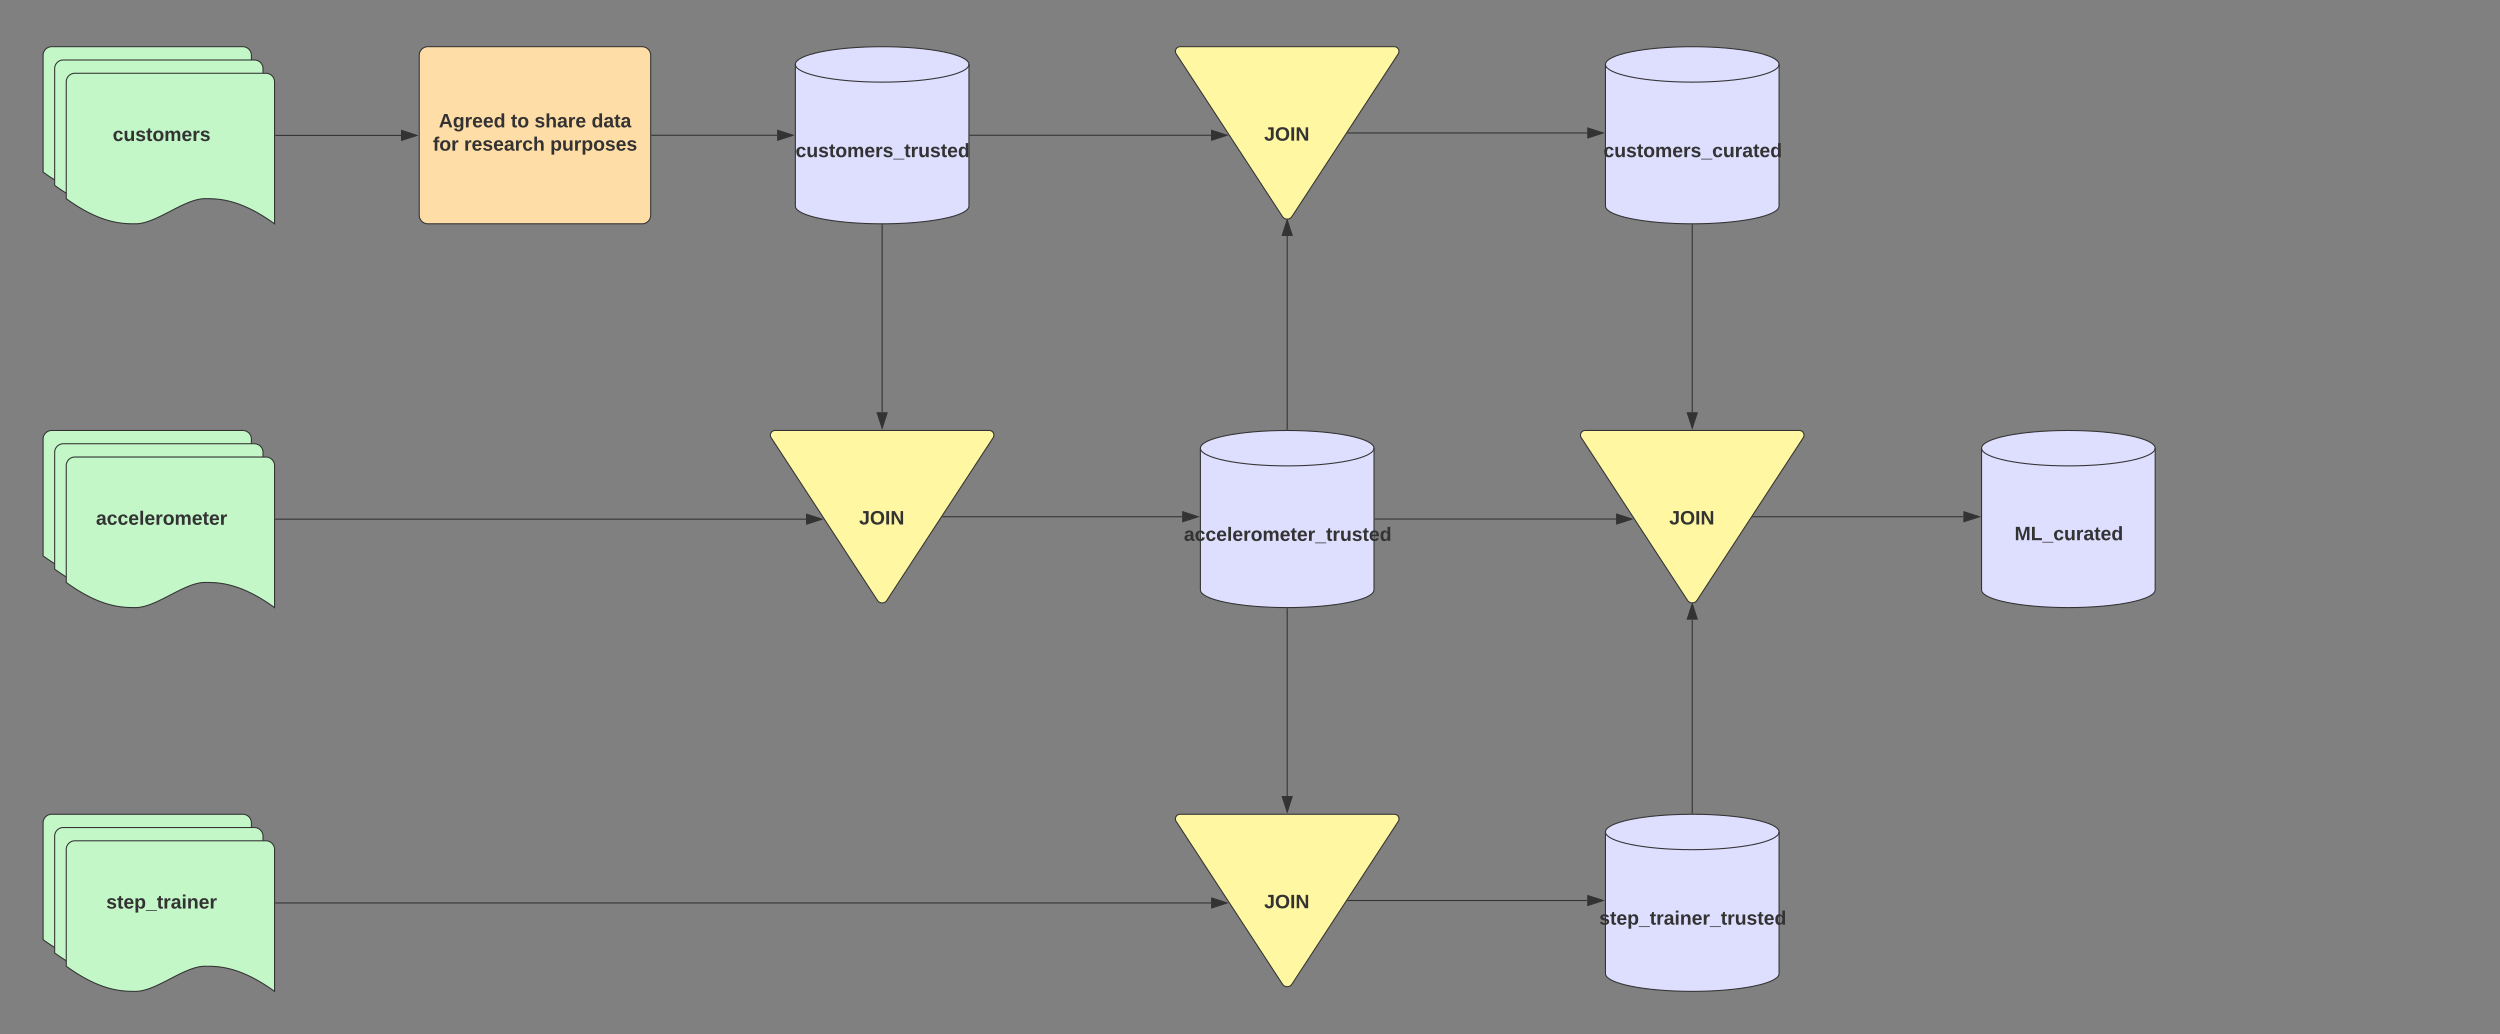 <svg xmlns="http://www.w3.org/2000/svg" xmlns:xlink="http://www.w3.org/1999/xlink" xmlns:lucid="lucid" width="2320" height="960"><rect width="100%" height="100%" fill="#808080" stroke="none"/><g transform="translate(0 0)" lucid:page-tab-id="0_0"><path d="M40 51.33a8 8 0 0 1 8-8h177.3a8 8 0 0 1 8 8v131.72c-32.27-23.33-52.37-23.33-64.55-23.33-19.33 0-45.05 23.33-64.38 23.33-11.98 0-32.28 0-64.37-23.33z" stroke="#333" fill="#c3f7c8"/><path d="M50.74 63.66a8 8 0 0 1 8-8h177.3a8 8 0 0 1 8.02 8v131.72c-32.3-23.33-52.4-23.33-64.57-23.33-19.34 0-45.06 23.33-64.4 23.33-11.97 0-32.27 0-64.36-23.33z" stroke="#333" fill="#c3f7c8"/><path d="M61.48 76a8 8 0 0 1 8-8h177.3a8 8 0 0 1 8 8v131.7c-32.27-23.32-52.37-23.32-64.55-23.32-19.33 0-45.04 23.33-64.38 23.33-11.98 0-32.28 0-64.37-23.32z" stroke="#333" fill="#c3f7c8"/><use xlink:href="#a" transform="matrix(1,0,0,1,66.479,72.99) translate(38.075 57.869)"/><path d="M40 407.48a8 8 0 0 1 8-8h177.3a8 8 0 0 1 8 8V539.2c-32.27-23.34-52.37-23.34-64.55-23.34-19.33 0-45.05 23.34-64.38 23.34-11.98 0-32.28 0-64.37-23.34z" stroke="#333" fill="#c3f7c8"/><path d="M50.74 419.8a8 8 0 0 1 8-8h177.3a8 8 0 0 1 8.02 8v131.73c-32.3-23.34-52.4-23.34-64.57-23.34-19.34 0-45.06 23.33-64.4 23.33-11.97 0-32.27 0-64.36-23.34z" stroke="#333" fill="#c3f7c8"/><path d="M61.48 432.13a8 8 0 0 1 8-8h177.3a8 8 0 0 1 8 8v131.72c-32.27-23.33-52.37-23.33-64.55-23.33-19.33 0-45.04 23.33-64.38 23.33-11.98 0-32.28 0-64.37-23.33z" stroke="#333" fill="#c3f7c8"/><use xlink:href="#b" transform="matrix(1,0,0,1,66.479,429.135) translate(22.55 57.869)"/><path d="M40 763.63a8 8 0 0 1 8-8h177.3a8 8 0 0 1 8 8v131.7c-32.27-23.32-52.37-23.32-64.55-23.32-19.33 0-45.05 23.34-64.38 23.34-11.98 0-32.28 0-64.37-23.33z" stroke="#333" fill="#c3f7c8"/><path d="M50.74 775.95a8 8 0 0 1 8-8h177.3a8 8 0 0 1 8.02 8v131.72c-32.3-23.33-52.4-23.33-64.57-23.33-19.34 0-45.06 23.33-64.4 23.33-11.97 0-32.27 0-64.36-23.33z" stroke="#333" fill="#c3f7c8"/><path d="M61.48 788.28a8 8 0 0 1 8-8h177.3a8 8 0 0 1 8 8V920c-32.27-23.33-52.37-23.33-64.55-23.33-19.33 0-45.04 23.33-64.38 23.33-11.98 0-32.28 0-64.37-23.33z" stroke="#333" fill="#c3f7c8"/><use xlink:href="#c" transform="matrix(1,0,0,1,66.479,785.281) translate(32.1 57.869)"/><path d="M389.04 51.33a8 8 0 0 1 8-8h198.8a8 8 0 0 1 8 8V199.7a8 8 0 0 1-8 8h-198.8a8 8 0 0 1-8-8z" stroke="#333" fill="#ffdda6"/><use xlink:href="#d" transform="matrix(1,0,0,1,401.041,55.333) translate(6.2 62.869)"/><use xlink:href="#e" transform="matrix(1,0,0,1,401.041,55.333) translate(73.05 62.869)"/><use xlink:href="#f" transform="matrix(1,0,0,1,401.041,55.333) translate(94.95 62.869)"/><use xlink:href="#g" transform="matrix(1,0,0,1,401.041,55.333) translate(147.9 62.869)"/><use xlink:href="#h" transform="matrix(1,0,0,1,401.041,55.333) translate(0.675 84.469)"/><use xlink:href="#i" transform="matrix(1,0,0,1,401.041,55.333) translate(29.575 84.469)"/><use xlink:href="#j" transform="matrix(1,0,0,1,401.041,55.333) translate(109.525 84.469)"/><path d="M899.18 191.27c0 9.08-36.06 16.44-80.55 16.44-44.5 0-80.55-7.35-80.55-16.43V59.77c0-9.08 36.06-16.44 80.55-16.44 44.5 0 80.55 7.36 80.55 16.44z" stroke="#333" fill="#dedeff"/><path d="M899.18 59.77c0 9.08-36.06 16.44-80.55 16.44-44.5 0-80.55-7.35-80.55-16.43" stroke="#333" fill="none"/><use xlink:href="#k" transform="matrix(1,0,0,1,743.082,81.208) translate(-4.825 64.6)"/><path d="M1275.07 547.42c0 9.08-36.06 16.43-80.55 16.43-44.48 0-80.55-7.36-80.55-16.43v-131.5c0-9.08 36.07-16.44 80.55-16.44 44.5 0 80.55 7.36 80.55 16.44z" stroke="#333" fill="#dedeff"/><path d="M1275.07 415.92c0 9.07-36.06 16.43-80.55 16.43-44.48 0-80.55-7.36-80.55-16.43" stroke="#333" fill="none"/><use xlink:href="#l" transform="matrix(1,0,0,1,1118.973,437.354) translate(-20.35 64.6)"/><path d="M1091.5 50.03a4.33 4.33 0 0 1 3.62-6.7h198.8a4.33 4.33 0 0 1 3.62 6.7L1198.9 201a5.23 5.23 0 0 1-8.76 0z" stroke="#333" fill="#fff7a1"/><use xlink:href="#m" transform="matrix(1,0,0,1,1092.123,48.333) translate(81.03 82.213)"/><path d="M1650.96 191.27c0 9.08-36.06 16.44-80.55 16.44-44.47 0-80.54-7.35-80.54-16.43V59.77c0-9.08 36.07-16.44 80.55-16.44 44.5 0 80.56 7.36 80.56 16.44z" stroke="#333" fill="#dedeff"/><path d="M1650.96 59.77c0 9.08-36.06 16.44-80.55 16.44-44.47 0-80.54-7.35-80.54-16.43" stroke="#333" fill="none"/><use xlink:href="#n" transform="matrix(1,0,0,1,1494.863,81.208) translate(-6.85 64.6)"/><path d="M1091.5 762.32a4.33 4.33 0 0 1 3.62-6.7h198.8a4.33 4.33 0 0 1 3.62 6.7L1198.9 913.3a5.23 5.23 0 0 1-8.76 0z" stroke="#333" fill="#fff7a1"/><use xlink:href="#m" transform="matrix(1,0,0,1,1092.123,760.625) translate(81.03 82.213)"/><path d="M1650.96 903.56c0 9.08-36.06 16.44-80.55 16.44-44.47 0-80.54-7.36-80.54-16.44v-131.5c0-9.08 36.07-16.43 80.55-16.43 44.5 0 80.56 7.35 80.56 16.43z" stroke="#333" fill="#dedeff"/><path d="M1650.96 772.06c0 9.08-36.06 16.44-80.55 16.44-44.47 0-80.54-7.36-80.54-16.44" stroke="#333" fill="none"/><use xlink:href="#o" transform="matrix(1,0,0,1,1494.863,793.5) translate(-10.8 64.6)"/><path d="M715.6 406.18a4.33 4.33 0 0 1 3.63-6.7h198.8a4.33 4.33 0 0 1 3.62 6.7L823 557.16a5.23 5.23 0 0 1-8.75 0z" stroke="#333" fill="#fff7a1"/><use xlink:href="#m" transform="matrix(1,0,0,1,716.233,404.479) translate(81.03 82.213)"/><path d="M255.8 481.8h492.24" stroke="#333" fill="none"/><path d="M255.8 482.3h-.5v-1h.5z" stroke="#333" stroke-width=".05" fill="#333"/><path d="M762.8 481.8l-14.26 4.64v-9.27z" stroke="#333" fill="#333"/><path d="M818.63 208.7v173.9" stroke="#333" fill="none"/><path d="M818.63 208.2h.5v.52h-1v-.53z" stroke="#333" stroke-width=".05" fill="#333"/><path d="M818.63 397.36L814 383.1h9.26z" stroke="#333" fill="#333"/><path d="M874.82 479.53H1097.1" stroke="#333" fill="none"/><path d="M874.83 480.03H874l.65-1h.18z" stroke="#333" stroke-width=".05" fill="#333"/><path d="M1111.86 479.53l-14.27 4.63v-9.27z" stroke="#333" fill="#333"/><path d="M255.8 125.66H372.15" stroke="#333" fill="none"/><path d="M255.8 126.16h-.5v-1h.5z" stroke="#333" stroke-width=".05" fill="#333"/><path d="M386.92 125.66l-14.26 4.63V121z" stroke="#333" fill="#333"/><path d="M604.84 125.52H721.2" stroke="#333" fill="none"/><path d="M604.85 126.02h-.5v-1h.5z" stroke="#333" stroke-width=".05" fill="#333"/><path d="M735.96 125.52l-14.26 4.64v-9.27z" stroke="#333" fill="#333"/><path d="M900.18 125.52h223.66" stroke="#333" fill="none"/><path d="M900.2 126.02h-.52v-1h.5z" stroke="#333" stroke-width=".05" fill="#333"/><path d="M1138.6 125.52l-14.26 4.64v-9.27z" stroke="#333" fill="#333"/><path d="M1250.7 123.4h119.1v-.02h103.18" stroke="#333" fill="none"/><path d="M1250.72 123.9h-.84l.66-1h.18z" stroke="#333" stroke-width=".05" fill="#333"/><path d="M1487.74 123.38l-14.26 4.64v-9.27z" stroke="#333" fill="#333"/><path d="M1194.52 398.48V218.92" stroke="#333" fill="none"/><path d="M1195.02 399l-.5-.02h-.5v-.5h1z" stroke="#333" stroke-width=".05" fill="#333"/><path d="M1194.52 204.15l4.64 14.27h-9.28z" stroke="#333" fill="#333"/><path d="M1194.52 564.85v173.9" stroke="#333" fill="none"/><path d="M1194.52 564.35h.5v.52h-1v-.53z" stroke="#333" stroke-width=".05" fill="#333"/><path d="M1194.52 753.5l-4.63-14.26h9.26z" stroke="#333" fill="#333"/><path d="M1250.7 835.68H1473" stroke="#333" fill="none"/><path d="M1250.72 836.18h-.84l.66-1h.18z" stroke="#333" stroke-width=".05" fill="#333"/><path d="M1487.74 835.67l-14.26 4.64v-9.26z" stroke="#333" fill="#333"/><path d="M2000 547.42c0 9.08-36.06 16.43-80.55 16.43-44.48 0-80.55-7.36-80.55-16.43v-131.5c0-9.08 36.07-16.44 80.55-16.44 44.5 0 80.55 7.36 80.55 16.44z" stroke="#333" fill="#dedeff"/><path d="M2000 415.92c0 9.07-36.06 16.43-80.55 16.43-44.48 0-80.55-7.36-80.55-16.43" stroke="#333" fill="none"/><use xlink:href="#p" transform="matrix(1,0,0,1,1843.904,437.354) translate(25.625 63.962)"/><path d="M1467.4 406.18a4.33 4.33 0 0 1 3.6-6.7h198.8a4.33 4.33 0 0 1 3.63 6.7l-98.64 150.98a5.23 5.23 0 0 1-8.76 0z" stroke="#333" fill="#fff7a1"/><use xlink:href="#m" transform="matrix(1,0,0,1,1468.014,404.479) translate(81.03 82.213)"/><path d="M1570.4 754.63V575.06" stroke="#333" fill="none"/><path d="M1570.9 755.14h-.98v-.53h1z" stroke="#333" stroke-width=".05" fill="#333"/><path d="M1570.4 560.3l4.65 14.26h-9.27z" stroke="#333" fill="#333"/><path d="M1276.07 481.67h223.66" stroke="#333" fill="none"/><path d="M1276.08 482.17h-.5v-1h.5z" stroke="#333" stroke-width=".05" fill="#333"/><path d="M1514.5 481.67l-14.27 4.63v-9.27z" stroke="#333" fill="#333"/><path d="M1570.4 208.7v173.9" stroke="#333" fill="none"/><path d="M1570.4 208.2h.5v.52h-1v-.53z" stroke="#333" stroke-width=".05" fill="#333"/><path d="M1570.4 397.36l-4.62-14.26h9.27z" stroke="#333" fill="#333"/><path d="M1626.6 479.53H1822.02" stroke="#333" fill="none"/><path d="M1626.62 480.03h-.84l.65-1h.18z" stroke="#333" stroke-width=".05" fill="#333"/><path d="M1836.8 479.53l-14.28 4.63v-9.27z" stroke="#333" fill="#333"/><path d="M255.8 837.95h868.13" stroke="#333" fill="none"/><path d="M255.8 838.45h-.5v-1h.5z" stroke="#333" stroke-width=".05" fill="#333"/><path d="M1138.7 837.95l-14.27 4.63v-9.27z" stroke="#333" fill="#333"/><defs><path fill="#333" d="M190-63c-7 42-38 67-86 67-59 0-84-38-90-98-12-110 154-137 174-36l-49 2c-2-19-15-32-35-32-30 0-35 28-38 64-6 74 65 87 74 30" id="q"/><path fill="#333" d="M85 4C-2 5 27-109 22-190h50c7 57-23 150 33 157 60-5 35-97 40-157h50l1 190h-47c-2-12 1-28-3-38-12 25-28 42-61 42" id="r"/><path fill="#333" d="M137-138c1-29-70-34-71-4 15 46 118 7 119 86 1 83-164 76-172 9l43-7c4 19 20 25 44 25 33 8 57-30 24-41C81-84 22-81 20-136c-2-80 154-74 161-7" id="s"/><path fill="#333" d="M115-3C79 11 28 4 28-45v-112H4v-33h27l15-45h31v45h36v33H77v99c-1 23 16 31 38 25v30" id="t"/><path fill="#333" d="M110-194c64 0 96 36 96 99 0 64-35 99-97 99-61 0-95-36-95-99 0-62 34-99 96-99zm-1 164c35 0 45-28 45-65 0-40-10-65-43-65-34 0-45 26-45 65 0 36 10 65 43 65" id="u"/><path fill="#333" d="M220-157c-53 9-28 100-34 157h-49v-107c1-27-5-49-29-50C55-147 81-57 75 0H25l-1-190h47c2 12-1 28 3 38 10-53 101-56 108 0 13-22 24-43 59-42 82 1 51 116 57 194h-49v-107c-1-25-5-48-29-50" id="v"/><path fill="#333" d="M185-48c-13 30-37 53-82 52C43 2 14-33 14-96s30-98 90-98c62 0 83 45 84 108H66c0 31 8 55 39 56 18 0 30-7 34-22zm-45-69c5-46-57-63-70-21-2 6-4 13-4 21h74" id="w"/><path fill="#333" d="M135-150c-39-12-60 13-60 57V0H25l-1-190h47c2 13-1 29 3 40 6-28 27-53 61-41v41" id="x"/><g id="a"><use transform="matrix(0.05,0,0,0.05,0,0)" xlink:href="#q"/><use transform="matrix(0.05,0,0,0.05,10,0)" xlink:href="#r"/><use transform="matrix(0.05,0,0,0.05,20.95,0)" xlink:href="#s"/><use transform="matrix(0.05,0,0,0.05,30.95,0)" xlink:href="#t"/><use transform="matrix(0.05,0,0,0.05,36.9,0)" xlink:href="#u"/><use transform="matrix(0.05,0,0,0.05,47.85,0)" xlink:href="#v"/><use transform="matrix(0.05,0,0,0.05,63.85,0)" xlink:href="#w"/><use transform="matrix(0.05,0,0,0.05,73.85,0)" xlink:href="#x"/><use transform="matrix(0.05,0,0,0.05,80.85,0)" xlink:href="#s"/></g><path fill="#333" d="M133-34C117-15 103 5 69 4 32 3 11-16 11-54c-1-60 55-63 116-61 1-26-3-47-28-47-18 1-26 9-28 27l-52-2c7-38 36-58 82-57s74 22 75 68l1 82c-1 14 12 18 25 15v27c-30 8-71 5-69-32zm-48 3c29 0 43-24 42-57-32 0-66-3-65 30 0 17 8 27 23 27" id="y"/><path fill="#333" d="M25 0v-261h50V0H25" id="z"/><g id="b"><use transform="matrix(0.05,0,0,0.05,0,0)" xlink:href="#y"/><use transform="matrix(0.05,0,0,0.05,10,0)" xlink:href="#q"/><use transform="matrix(0.05,0,0,0.05,20,0)" xlink:href="#q"/><use transform="matrix(0.05,0,0,0.05,30,0)" xlink:href="#w"/><use transform="matrix(0.05,0,0,0.05,40,0)" xlink:href="#z"/><use transform="matrix(0.05,0,0,0.05,45,0)" xlink:href="#w"/><use transform="matrix(0.05,0,0,0.05,55,0)" xlink:href="#x"/><use transform="matrix(0.05,0,0,0.05,62,0)" xlink:href="#u"/><use transform="matrix(0.05,0,0,0.05,72.95,0)" xlink:href="#v"/><use transform="matrix(0.05,0,0,0.05,88.95,0)" xlink:href="#w"/><use transform="matrix(0.05,0,0,0.05,98.95,0)" xlink:href="#t"/><use transform="matrix(0.05,0,0,0.05,104.9,0)" xlink:href="#w"/><use transform="matrix(0.05,0,0,0.05,114.9,0)" xlink:href="#x"/></g><path fill="#333" d="M135-194c53 0 70 44 70 98 0 56-19 98-73 100-31 1-45-17-59-34 3 33 2 69 2 105H25l-1-265h48c2 10 0 23 3 31 11-24 29-35 60-35zM114-30c33 0 39-31 40-66 0-38-9-64-40-64-56 0-55 130 0 130" id="A"/><path fill="#333" d="M-4 44V30h207v14H-4" id="B"/><path fill="#333" d="M25-224v-37h50v37H25zM25 0v-190h50V0H25" id="C"/><path fill="#333" d="M135-194c87-1 58 113 63 194h-50c-7-57 23-157-34-157-59 0-34 97-39 157H25l-1-190h47c2 12-1 28 3 38 12-26 28-41 61-42" id="D"/><g id="c"><use transform="matrix(0.05,0,0,0.05,0,0)" xlink:href="#s"/><use transform="matrix(0.05,0,0,0.05,10,0)" xlink:href="#t"/><use transform="matrix(0.05,0,0,0.05,15.95,0)" xlink:href="#w"/><use transform="matrix(0.05,0,0,0.05,25.95,0)" xlink:href="#A"/><use transform="matrix(0.05,0,0,0.05,36.9,0)" xlink:href="#B"/><use transform="matrix(0.05,0,0,0.05,46.9,0)" xlink:href="#t"/><use transform="matrix(0.05,0,0,0.05,52.85,0)" xlink:href="#x"/><use transform="matrix(0.05,0,0,0.05,59.85,0)" xlink:href="#y"/><use transform="matrix(0.05,0,0,0.05,69.85,0)" xlink:href="#C"/><use transform="matrix(0.05,0,0,0.05,74.85,0)" xlink:href="#D"/><use transform="matrix(0.05,0,0,0.05,85.8,0)" xlink:href="#w"/><use transform="matrix(0.05,0,0,0.05,95.8,0)" xlink:href="#x"/></g><path fill="#333" d="M199 0l-22-63H83L61 0H9l90-248h61L250 0h-51zm-33-102l-36-108c-10 38-24 72-36 108h72" id="E"/><path fill="#333" d="M195-6C206 82 75 100 31 46c-4-6-6-13-8-21l49-6c3 16 16 24 34 25 40 0 42-37 40-79-11 22-30 35-61 35-53 0-70-43-70-97 0-56 18-96 73-97 30 0 46 14 59 34l2-30h47zm-90-29c32 0 41-27 41-63 0-35-9-62-40-62-32 0-39 29-40 63 0 36 9 62 39 62" id="F"/><path fill="#333" d="M88-194c31-1 46 15 58 34l-1-101h50l1 261h-48c-2-10 0-23-3-31C134-8 116 4 84 4 32 4 16-41 15-95c0-56 19-97 73-99zm17 164c33 0 40-30 41-66 1-37-9-64-41-64s-38 30-39 65c0 43 13 65 39 65" id="G"/><g id="d"><use transform="matrix(0.05,0,0,0.05,0,0)" xlink:href="#E"/><use transform="matrix(0.05,0,0,0.05,12.95,0)" xlink:href="#F"/><use transform="matrix(0.05,0,0,0.05,23.9,0)" xlink:href="#x"/><use transform="matrix(0.05,0,0,0.05,30.9,0)" xlink:href="#w"/><use transform="matrix(0.05,0,0,0.05,40.9,0)" xlink:href="#w"/><use transform="matrix(0.05,0,0,0.05,50.9,0)" xlink:href="#G"/></g><g id="e"><use transform="matrix(0.05,0,0,0.05,0,0)" xlink:href="#t"/><use transform="matrix(0.05,0,0,0.05,5.95,0)" xlink:href="#u"/></g><path fill="#333" d="M114-157C55-157 80-60 75 0H25v-261h50l-1 109c12-26 28-41 61-42 86-1 58 113 63 194h-50c-7-57 23-157-34-157" id="H"/><g id="f"><use transform="matrix(0.05,0,0,0.05,0,0)" xlink:href="#s"/><use transform="matrix(0.05,0,0,0.05,10,0)" xlink:href="#H"/><use transform="matrix(0.05,0,0,0.05,20.95,0)" xlink:href="#y"/><use transform="matrix(0.05,0,0,0.05,30.95,0)" xlink:href="#x"/><use transform="matrix(0.05,0,0,0.05,37.95,0)" xlink:href="#w"/></g><g id="g"><use transform="matrix(0.05,0,0,0.05,0,0)" xlink:href="#G"/><use transform="matrix(0.05,0,0,0.05,10.95,0)" xlink:href="#y"/><use transform="matrix(0.05,0,0,0.05,20.95,0)" xlink:href="#t"/><use transform="matrix(0.05,0,0,0.05,26.9,0)" xlink:href="#y"/></g><path fill="#333" d="M121-226c-27-7-43 5-38 36h38v33H83V0H34v-157H6v-33h28c-9-59 32-81 87-68v32" id="I"/><g id="h"><use transform="matrix(0.05,0,0,0.05,0,0)" xlink:href="#I"/><use transform="matrix(0.05,0,0,0.05,5.95,0)" xlink:href="#u"/><use transform="matrix(0.05,0,0,0.05,16.9,0)" xlink:href="#x"/></g><g id="i"><use transform="matrix(0.05,0,0,0.05,0,0)" xlink:href="#x"/><use transform="matrix(0.05,0,0,0.05,7,0)" xlink:href="#w"/><use transform="matrix(0.05,0,0,0.05,17,0)" xlink:href="#s"/><use transform="matrix(0.05,0,0,0.05,27,0)" xlink:href="#w"/><use transform="matrix(0.05,0,0,0.05,37,0)" xlink:href="#y"/><use transform="matrix(0.05,0,0,0.05,47,0)" xlink:href="#x"/><use transform="matrix(0.05,0,0,0.05,54,0)" xlink:href="#q"/><use transform="matrix(0.05,0,0,0.05,64,0)" xlink:href="#H"/></g><g id="j"><use transform="matrix(0.05,0,0,0.05,0,0)" xlink:href="#A"/><use transform="matrix(0.05,0,0,0.05,10.95,0)" xlink:href="#r"/><use transform="matrix(0.05,0,0,0.05,21.9,0)" xlink:href="#x"/><use transform="matrix(0.05,0,0,0.05,28.9,0)" xlink:href="#A"/><use transform="matrix(0.05,0,0,0.05,39.85,0)" xlink:href="#u"/><use transform="matrix(0.05,0,0,0.05,50.8,0)" xlink:href="#s"/><use transform="matrix(0.05,0,0,0.05,60.8,0)" xlink:href="#w"/><use transform="matrix(0.05,0,0,0.05,70.8,0)" xlink:href="#s"/></g><g id="k"><use transform="matrix(0.05,0,0,0.05,0,0)" xlink:href="#q"/><use transform="matrix(0.05,0,0,0.05,10,0)" xlink:href="#r"/><use transform="matrix(0.05,0,0,0.05,20.95,0)" xlink:href="#s"/><use transform="matrix(0.05,0,0,0.05,30.95,0)" xlink:href="#t"/><use transform="matrix(0.05,0,0,0.05,36.9,0)" xlink:href="#u"/><use transform="matrix(0.05,0,0,0.05,47.85,0)" xlink:href="#v"/><use transform="matrix(0.05,0,0,0.05,63.85,0)" xlink:href="#w"/><use transform="matrix(0.05,0,0,0.05,73.85,0)" xlink:href="#x"/><use transform="matrix(0.05,0,0,0.05,80.85,0)" xlink:href="#s"/><use transform="matrix(0.05,0,0,0.05,90.85,0)" xlink:href="#B"/><use transform="matrix(0.05,0,0,0.05,100.85,0)" xlink:href="#t"/><use transform="matrix(0.05,0,0,0.05,106.8,0)" xlink:href="#x"/><use transform="matrix(0.05,0,0,0.05,113.8,0)" xlink:href="#r"/><use transform="matrix(0.05,0,0,0.05,124.75,0)" xlink:href="#s"/><use transform="matrix(0.05,0,0,0.05,134.75,0)" xlink:href="#t"/><use transform="matrix(0.05,0,0,0.05,140.7,0)" xlink:href="#w"/><use transform="matrix(0.05,0,0,0.05,150.7,0)" xlink:href="#G"/></g><g id="l"><use transform="matrix(0.05,0,0,0.05,0,0)" xlink:href="#y"/><use transform="matrix(0.05,0,0,0.05,10,0)" xlink:href="#q"/><use transform="matrix(0.05,0,0,0.05,20,0)" xlink:href="#q"/><use transform="matrix(0.05,0,0,0.05,30,0)" xlink:href="#w"/><use transform="matrix(0.05,0,0,0.05,40,0)" xlink:href="#z"/><use transform="matrix(0.05,0,0,0.05,45,0)" xlink:href="#w"/><use transform="matrix(0.05,0,0,0.05,55,0)" xlink:href="#x"/><use transform="matrix(0.05,0,0,0.05,62,0)" xlink:href="#u"/><use transform="matrix(0.05,0,0,0.05,72.95,0)" xlink:href="#v"/><use transform="matrix(0.05,0,0,0.05,88.95,0)" xlink:href="#w"/><use transform="matrix(0.05,0,0,0.05,98.95,0)" xlink:href="#t"/><use transform="matrix(0.05,0,0,0.05,104.9,0)" xlink:href="#w"/><use transform="matrix(0.05,0,0,0.05,114.9,0)" xlink:href="#x"/><use transform="matrix(0.05,0,0,0.05,121.9,0)" xlink:href="#B"/><use transform="matrix(0.05,0,0,0.05,131.9,0)" xlink:href="#t"/><use transform="matrix(0.05,0,0,0.05,137.85,0)" xlink:href="#x"/><use transform="matrix(0.05,0,0,0.05,144.85,0)" xlink:href="#r"/><use transform="matrix(0.05,0,0,0.05,155.8,0)" xlink:href="#s"/><use transform="matrix(0.05,0,0,0.05,165.8,0)" xlink:href="#t"/><use transform="matrix(0.05,0,0,0.05,171.75,0)" xlink:href="#w"/><use transform="matrix(0.05,0,0,0.05,181.75,0)" xlink:href="#G"/></g><path fill="#333" d="M176-78C186 10 51 31 16-35c-5-9-9-19-11-32l52-8c4 21 12 37 35 38 23 0 32-16 32-40v-130H75v-41h101v170" id="J"/><path fill="#333" d="M140-251c80 0 125 45 125 126S219 4 139 4C58 4 15-44 15-125s44-126 125-126zm-1 214c52 0 73-35 73-88 0-50-21-86-72-86-52 0-73 35-73 86s22 88 72 88" id="K"/><path fill="#333" d="M24 0v-248h52V0H24" id="L"/><path fill="#333" d="M175 0L67-191c6 58 2 128 3 191H24v-248h59L193-55c-6-58-2-129-3-193h46V0h-61" id="M"/><g id="m"><use transform="matrix(0.05,0,0,0.05,0,0)" xlink:href="#J"/><use transform="matrix(0.05,0,0,0.05,10,0)" xlink:href="#K"/><use transform="matrix(0.05,0,0,0.05,24,0)" xlink:href="#L"/><use transform="matrix(0.05,0,0,0.05,29,0)" xlink:href="#M"/></g><g id="n"><use transform="matrix(0.05,0,0,0.05,0,0)" xlink:href="#q"/><use transform="matrix(0.05,0,0,0.05,10,0)" xlink:href="#r"/><use transform="matrix(0.05,0,0,0.05,20.95,0)" xlink:href="#s"/><use transform="matrix(0.05,0,0,0.05,30.95,0)" xlink:href="#t"/><use transform="matrix(0.05,0,0,0.05,36.9,0)" xlink:href="#u"/><use transform="matrix(0.05,0,0,0.05,47.85,0)" xlink:href="#v"/><use transform="matrix(0.05,0,0,0.05,63.85,0)" xlink:href="#w"/><use transform="matrix(0.05,0,0,0.05,73.85,0)" xlink:href="#x"/><use transform="matrix(0.05,0,0,0.05,80.85,0)" xlink:href="#s"/><use transform="matrix(0.05,0,0,0.05,90.85,0)" xlink:href="#B"/><use transform="matrix(0.05,0,0,0.05,100.85,0)" xlink:href="#q"/><use transform="matrix(0.05,0,0,0.05,110.85,0)" xlink:href="#r"/><use transform="matrix(0.05,0,0,0.05,121.8,0)" xlink:href="#x"/><use transform="matrix(0.05,0,0,0.05,128.8,0)" xlink:href="#y"/><use transform="matrix(0.05,0,0,0.05,138.8,0)" xlink:href="#t"/><use transform="matrix(0.05,0,0,0.05,144.75,0)" xlink:href="#w"/><use transform="matrix(0.05,0,0,0.05,154.75,0)" xlink:href="#G"/></g><g id="o"><use transform="matrix(0.05,0,0,0.05,0,0)" xlink:href="#s"/><use transform="matrix(0.05,0,0,0.05,10,0)" xlink:href="#t"/><use transform="matrix(0.05,0,0,0.05,15.95,0)" xlink:href="#w"/><use transform="matrix(0.05,0,0,0.05,25.95,0)" xlink:href="#A"/><use transform="matrix(0.05,0,0,0.05,36.9,0)" xlink:href="#B"/><use transform="matrix(0.05,0,0,0.05,46.9,0)" xlink:href="#t"/><use transform="matrix(0.05,0,0,0.05,52.85,0)" xlink:href="#x"/><use transform="matrix(0.05,0,0,0.05,59.85,0)" xlink:href="#y"/><use transform="matrix(0.05,0,0,0.05,69.85,0)" xlink:href="#C"/><use transform="matrix(0.05,0,0,0.05,74.85,0)" xlink:href="#D"/><use transform="matrix(0.05,0,0,0.05,85.8,0)" xlink:href="#w"/><use transform="matrix(0.05,0,0,0.05,95.8,0)" xlink:href="#x"/><use transform="matrix(0.05,0,0,0.05,102.8,0)" xlink:href="#B"/><use transform="matrix(0.05,0,0,0.05,112.8,0)" xlink:href="#t"/><use transform="matrix(0.05,0,0,0.05,118.75,0)" xlink:href="#x"/><use transform="matrix(0.05,0,0,0.05,125.75,0)" xlink:href="#r"/><use transform="matrix(0.05,0,0,0.05,136.7,0)" xlink:href="#s"/><use transform="matrix(0.05,0,0,0.05,146.7,0)" xlink:href="#t"/><use transform="matrix(0.05,0,0,0.05,152.65,0)" xlink:href="#w"/><use transform="matrix(0.05,0,0,0.05,162.65,0)" xlink:href="#G"/></g><path fill="#333" d="M230 0l2-204L168 0h-37L68-204 70 0H24v-248h70l56 185 57-185h69V0h-46" id="N"/><path fill="#333" d="M24 0v-248h52v208h133V0H24" id="O"/><g id="p"><use transform="matrix(0.05,0,0,0.05,0,0)" xlink:href="#N"/><use transform="matrix(0.05,0,0,0.05,14.95,0)" xlink:href="#O"/><use transform="matrix(0.05,0,0,0.05,25.9,0)" xlink:href="#B"/><use transform="matrix(0.05,0,0,0.05,35.9,0)" xlink:href="#q"/><use transform="matrix(0.05,0,0,0.05,45.9,0)" xlink:href="#r"/><use transform="matrix(0.05,0,0,0.05,56.85,0)" xlink:href="#x"/><use transform="matrix(0.05,0,0,0.05,63.85,0)" xlink:href="#y"/><use transform="matrix(0.05,0,0,0.05,73.85,0)" xlink:href="#t"/><use transform="matrix(0.05,0,0,0.05,79.8,0)" xlink:href="#w"/><use transform="matrix(0.05,0,0,0.05,89.8,0)" xlink:href="#G"/></g></defs></g></svg>